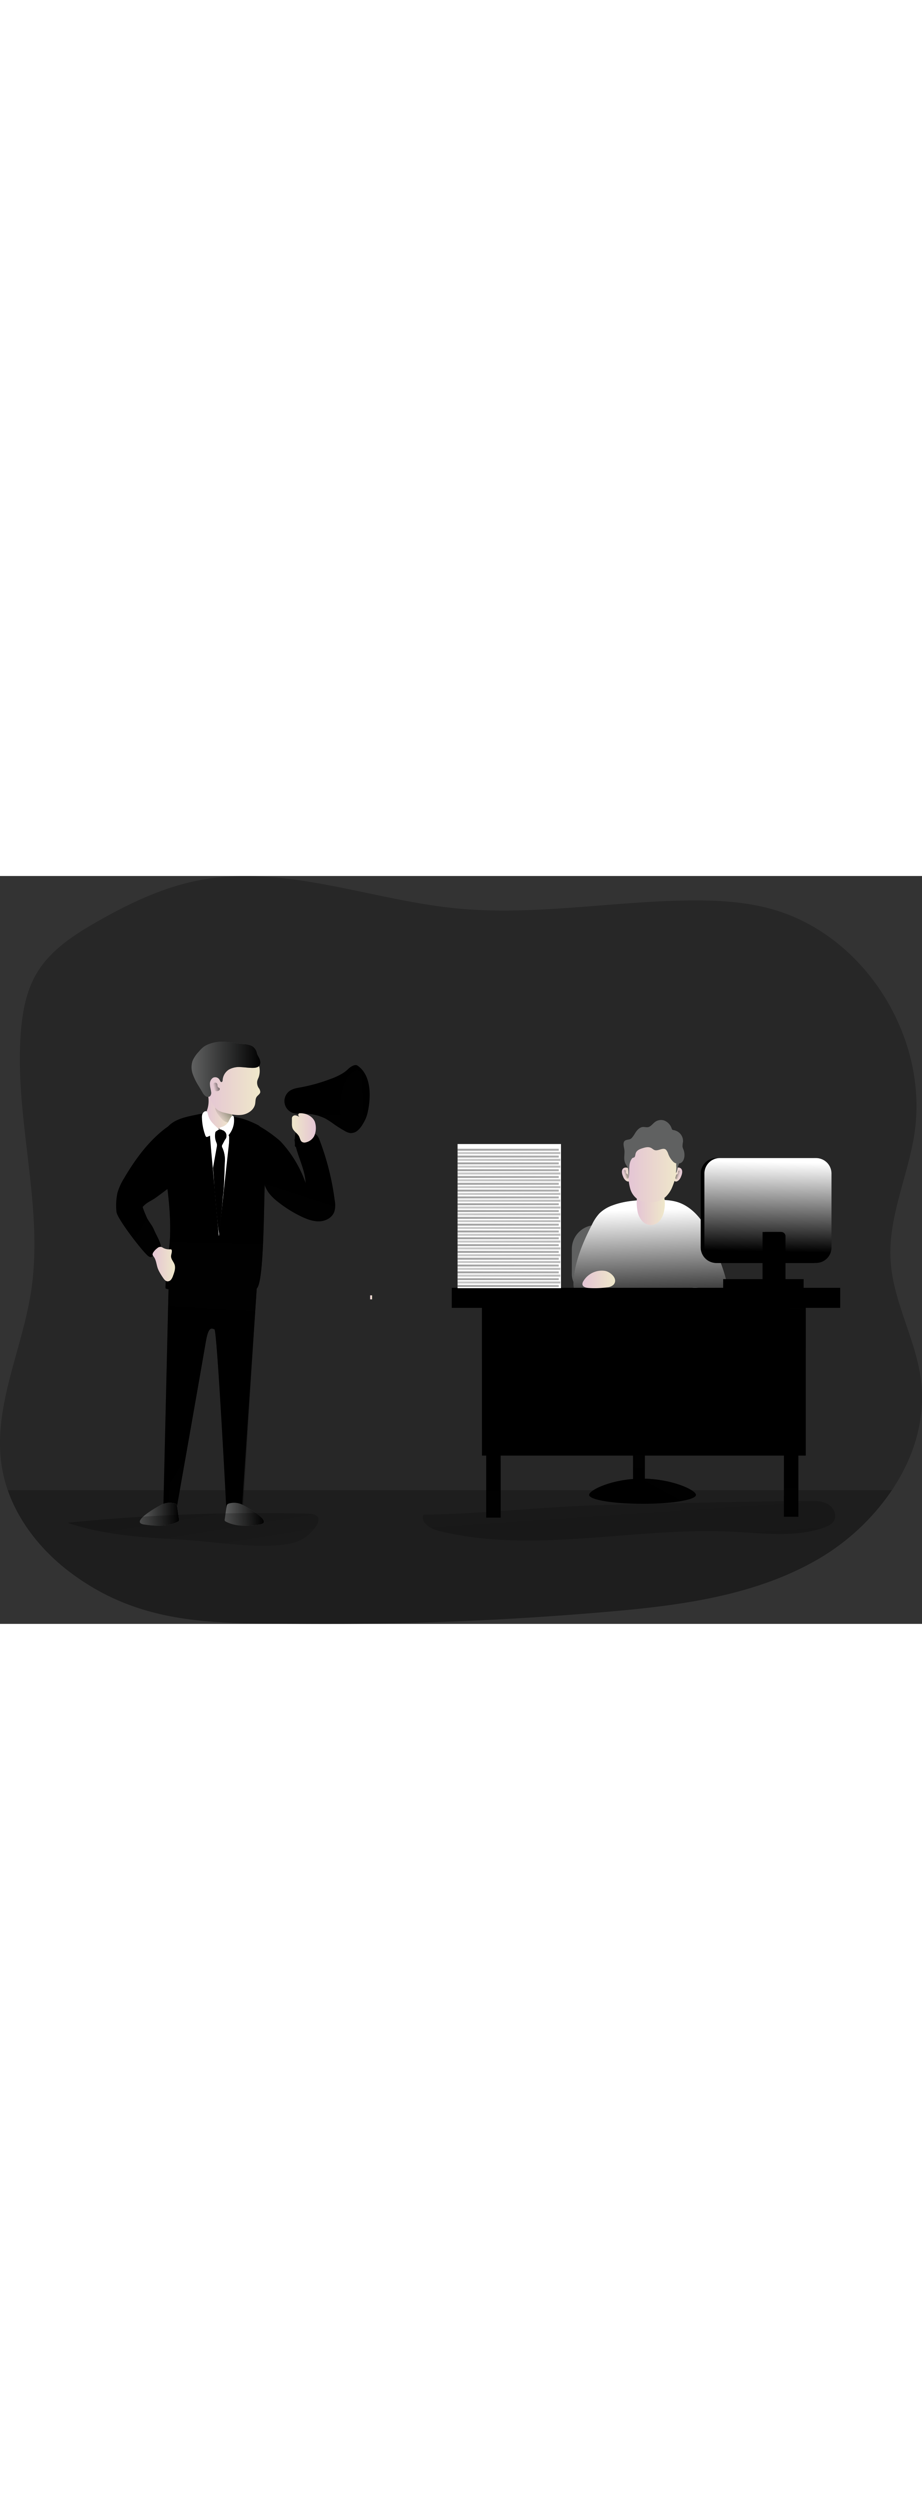 <svg id="Layer_1" data-name="Layer 1" xmlns="http://www.w3.org/2000/svg" xmlns:xlink="http://www.w3.org/1999/xlink" viewBox="0 0 504.73 409.07" data-imageid="boss-monochromatic" imageName="Boss" class="illustrations_image" style="width: 151px;"><rect x="0" y="0" width="504.73" height="409.07" fill="#333333" stroke="none"/><defs><linearGradient id="linear-gradient" x1="357.87" y1="292.1" x2="387.1" y2="725.4" gradientUnits="userSpaceOnUse"><stop offset="0" stop-color="#010101" stop-opacity="0"/><stop offset="0.95" stop-color="#010101"/></linearGradient><linearGradient id="linear-gradient-2" x1="367.63" y1="361.77" x2="380.24" y2="338.56" gradientUnits="userSpaceOnUse"><stop offset="0" stop-color="#010101" stop-opacity="0"/><stop offset="1" stop-color="#010101"/></linearGradient><linearGradient id="linear-gradient-3" x1="347.31" y1="339.8" x2="351.39" y2="307.57" xlink:href="#linear-gradient-2"/><linearGradient id="linear-gradient-4" x1="128.93" y1="349.32" x2="139.82" y2="160.15" xlink:href="#linear-gradient-2"/><linearGradient id="linear-gradient-5" x1="181.99" y1="164.65" x2="165.66" y2="214.94" xlink:href="#linear-gradient-2"/><linearGradient id="linear-gradient-6" x1="92.06" y1="179.34" x2="126.01" y2="200.82" xlink:href="#linear-gradient-2"/><linearGradient id="linear-gradient-7" x1="96.02" y1="185.12" x2="123.5" y2="209.45" xlink:href="#linear-gradient-2"/><linearGradient id="linear-gradient-8" x1="136.14" y1="140.45" x2="133.56" y2="297.34" xlink:href="#linear-gradient-2"/><linearGradient id="linear-gradient-9" x1="138.27" y1="182.35" x2="160.91" y2="184.93" xlink:href="#linear-gradient-2"/><linearGradient id="linear-gradient-10" x1="146.55" y1="179.49" x2="106.71" y2="187.51" xlink:href="#linear-gradient-2"/><linearGradient id="linear-gradient-11" x1="131.14" y1="146.07" x2="145.79" y2="146.07" gradientUnits="userSpaceOnUse"><stop offset="0" stop-color="#e4c5d5"/><stop offset="0.42" stop-color="#e9d3cf"/><stop offset="1" stop-color="#efe8ca"/></linearGradient><linearGradient id="linear-gradient-12" x1="138.06" y1="150.57" x2="152.25" y2="138.82" xlink:href="#linear-gradient-2"/><linearGradient id="linear-gradient-13" x1="197.66" y1="133.56" x2="197.87" y2="164.29" xlink:href="#linear-gradient-2"/><linearGradient id="linear-gradient-14" x1="130.92" y1="132.52" x2="161.17" y2="132.52" xlink:href="#linear-gradient-11"/><linearGradient id="linear-gradient-15" x1="123.58" y1="123.89" x2="161.22" y2="123.89" xlink:href="#linear-gradient-2"/><linearGradient id="linear-gradient-16" x1="102.21" y1="230.42" x2="114.5" y2="230.42" xlink:href="#linear-gradient-11"/><linearGradient id="linear-gradient-17" x1="135.26" y1="185.43" x2="142.62" y2="185.43" xlink:href="#linear-gradient-2"/><linearGradient id="linear-gradient-18" x1="229.09" y1="140.71" x2="205.17" y2="141.27" gradientTransform="translate(328.96 -85.84) rotate(83.58)" xlink:href="#linear-gradient-2"/><linearGradient id="linear-gradient-19" x1="202.6" y1="230.47" x2="203.7" y2="230.47" xlink:href="#linear-gradient-11"/><linearGradient id="linear-gradient-20" x1="359.12" y1="181.43" x2="364.36" y2="181.43" xlink:href="#linear-gradient-11"/><linearGradient id="linear-gradient-21" x1="684.78" y1="181.43" x2="690.02" y2="181.43" gradientTransform="matrix(-1, 0, 0, 1, 1076.93, 0)" xlink:href="#linear-gradient-11"/><linearGradient id="linear-gradient-22" x1="375.13" y1="259.05" x2="373.42" y2="197.58" gradientUnits="userSpaceOnUse"><stop offset="0" stop-color="#fff" stop-opacity="0"/><stop offset="0.95" stop-color="#fff"/></linearGradient><linearGradient id="linear-gradient-23" x1="269.85" y1="277.38" x2="271.14" y2="395.16" xlink:href="#linear-gradient-2"/><linearGradient id="linear-gradient-24" x1="432.82" y1="275.6" x2="434.11" y2="393.38" xlink:href="#linear-gradient-2"/><linearGradient id="linear-gradient-25" x1="346.66" y1="328.59" x2="368.15" y2="128.28" xlink:href="#linear-gradient-2"/><linearGradient id="linear-gradient-26" x1="367.22" y1="198.11" x2="382.63" y2="198.11" xlink:href="#linear-gradient-11"/><linearGradient id="linear-gradient-27" x1="362.63" y1="180.93" x2="390.24" y2="180.93" xlink:href="#linear-gradient-11"/><linearGradient id="linear-gradient-28" x1="390.57" y1="181.9" x2="386.7" y2="180.51" xlink:href="#linear-gradient-2"/><linearGradient id="linear-gradient-29" x1="700.58" y1="181.6" x2="696.72" y2="180.21" gradientTransform="matrix(-1, 0, 0, 1, 1061.15, 0)" xlink:href="#linear-gradient-2"/><linearGradient id="linear-gradient-30" x1="337.51" y1="238.82" x2="355.43" y2="238.82" xlink:href="#linear-gradient-11"/><linearGradient id="linear-gradient-31" x1="399.04" y1="176.43" x2="419.26" y2="227.19" xlink:href="#linear-gradient-2"/><linearGradient id="linear-gradient-32" x1="430.31" y1="181.64" x2="452.86" y2="238.24" xlink:href="#linear-gradient-2"/><linearGradient id="linear-gradient-33" x1="438.61" y1="223.54" x2="439.69" y2="171.96" xlink:href="#linear-gradient-22"/><linearGradient id="linear-gradient-34" x1="91.12" y1="281.44" x2="182.83" y2="340.48" xlink:href="#linear-gradient-2"/><linearGradient id="linear-gradient-35" x1="106.76" y1="281.92" x2="209.36" y2="292.23" xlink:href="#linear-gradient-2"/><linearGradient id="linear-gradient-36" x1="141.36" y1="157.02" x2="295.99" y2="293.91" xlink:href="#linear-gradient-2"/><linearGradient id="linear-gradient-37" x1="95.21" y1="367.25" x2="116.74" y2="367.25" xlink:href="#linear-gradient-2"/><linearGradient id="linear-gradient-38" x1="141.64" y1="367.25" x2="163.17" y2="367.25" xlink:href="#linear-gradient-2"/><linearGradient id="linear-gradient-39" x1="135.66" y1="133.8" x2="141.43" y2="132.4" xlink:href="#linear-gradient-2"/><linearGradient id="linear-gradient-40" x1="180.51" y1="161.24" x2="186.75" y2="163.61" xlink:href="#linear-gradient-2"/><linearGradient id="linear-gradient-41" x1="788.47" y1="155.93" x2="801.61" y2="155.93" gradientTransform="matrix(-1, 0, 0, 1, 980.09, 0)" xlink:href="#linear-gradient-11"/><linearGradient id="linear-gradient-42" x1="129.68" y1="-91.07" x2="103.03" y2="114.4" gradientTransform="matrix(1, 0, 0, -1.24, 0, 309.11)" xlink:href="#linear-gradient"/><linearGradient id="linear-gradient-43" x1="278.24" y1="145.24" x2="278.09" y2="158.33" xlink:href="#linear-gradient-2"/><linearGradient id="linear-gradient-44" x1="278.43" y1="144.96" x2="279.19" y2="172.26" xlink:href="#linear-gradient-2"/><linearGradient id="linear-gradient-45" x1="278.24" y1="148.96" x2="278.09" y2="162.06" xlink:href="#linear-gradient-2"/><linearGradient id="linear-gradient-46" x1="278.43" y1="148.69" x2="279.19" y2="175.99" xlink:href="#linear-gradient-2"/><linearGradient id="linear-gradient-47" x1="278.24" y1="152.69" x2="278.09" y2="165.78" xlink:href="#linear-gradient-2"/><linearGradient id="linear-gradient-48" x1="278.43" y1="152.42" x2="279.19" y2="179.71" xlink:href="#linear-gradient-2"/><linearGradient id="linear-gradient-49" x1="278.24" y1="156.42" x2="278.09" y2="169.51" xlink:href="#linear-gradient-2"/><linearGradient id="linear-gradient-50" x1="278.43" y1="156.14" x2="279.19" y2="183.44" xlink:href="#linear-gradient-2"/><linearGradient id="linear-gradient-51" x1="278.24" y1="160.14" x2="278.09" y2="173.23" xlink:href="#linear-gradient-2"/><linearGradient id="linear-gradient-52" x1="278.43" y1="159.87" x2="279.19" y2="187.17" xlink:href="#linear-gradient-2"/><linearGradient id="linear-gradient-53" x1="278.24" y1="163.87" x2="278.09" y2="176.96" xlink:href="#linear-gradient-2"/><linearGradient id="linear-gradient-54" x1="278.43" y1="163.59" x2="279.19" y2="190.89" xlink:href="#linear-gradient-2"/><linearGradient id="linear-gradient-55" x1="278.24" y1="167.59" x2="278.09" y2="180.68" xlink:href="#linear-gradient-2"/><linearGradient id="linear-gradient-56" x1="278.43" y1="167.32" x2="279.19" y2="194.62" xlink:href="#linear-gradient-2"/><linearGradient id="linear-gradient-57" x1="278.24" y1="171.32" x2="278.09" y2="184.41" xlink:href="#linear-gradient-2"/><linearGradient id="linear-gradient-58" x1="278.43" y1="171.04" x2="279.19" y2="198.34" xlink:href="#linear-gradient-2"/><linearGradient id="linear-gradient-59" x1="278.24" y1="175.04" x2="278.09" y2="188.13" xlink:href="#linear-gradient-2"/><linearGradient id="linear-gradient-60" x1="278.43" y1="174.77" x2="279.19" y2="202.07" xlink:href="#linear-gradient-2"/><linearGradient id="linear-gradient-61" x1="278.24" y1="178.77" x2="278.09" y2="191.86" xlink:href="#linear-gradient-2"/><linearGradient id="linear-gradient-62" x1="278.43" y1="178.49" x2="279.19" y2="205.79" xlink:href="#linear-gradient-2"/><linearGradient id="linear-gradient-63" x1="278.24" y1="182.49" x2="278.09" y2="195.59" xlink:href="#linear-gradient-2"/><linearGradient id="linear-gradient-64" x1="278.43" y1="182.22" x2="279.19" y2="209.52" xlink:href="#linear-gradient-2"/><linearGradient id="linear-gradient-65" x1="278.24" y1="186.22" x2="278.09" y2="199.31" xlink:href="#linear-gradient-2"/><linearGradient id="linear-gradient-66" x1="278.43" y1="185.94" x2="279.19" y2="213.24" xlink:href="#linear-gradient-2"/><linearGradient id="linear-gradient-67" x1="278.24" y1="189.94" x2="278.09" y2="203.04" xlink:href="#linear-gradient-2"/><linearGradient id="linear-gradient-68" x1="278.43" y1="189.67" x2="279.19" y2="216.97" xlink:href="#linear-gradient-2"/><linearGradient id="linear-gradient-69" x1="278.24" y1="193.67" x2="278.09" y2="206.76" xlink:href="#linear-gradient-2"/><linearGradient id="linear-gradient-70" x1="278.43" y1="193.4" x2="279.19" y2="220.69" xlink:href="#linear-gradient-2"/><linearGradient id="linear-gradient-71" x1="278.24" y1="197.4" x2="278.09" y2="210.49" xlink:href="#linear-gradient-2"/><linearGradient id="linear-gradient-72" x1="278.43" y1="197.12" x2="279.19" y2="224.42" xlink:href="#linear-gradient-2"/><linearGradient id="linear-gradient-73" x1="278.24" y1="201.12" x2="278.09" y2="214.21" xlink:href="#linear-gradient-2"/><linearGradient id="linear-gradient-74" x1="278.43" y1="200.85" x2="279.19" y2="228.15" xlink:href="#linear-gradient-2"/><linearGradient id="linear-gradient-75" x1="278.24" y1="204.85" x2="278.09" y2="217.94" xlink:href="#linear-gradient-2"/><linearGradient id="linear-gradient-76" x1="278.43" y1="204.57" x2="279.19" y2="231.87" xlink:href="#linear-gradient-2"/><linearGradient id="linear-gradient-77" x1="278.24" y1="208.57" x2="278.09" y2="221.66" xlink:href="#linear-gradient-2"/><linearGradient id="linear-gradient-78" x1="278.43" y1="208.3" x2="279.19" y2="235.6" xlink:href="#linear-gradient-2"/><linearGradient id="linear-gradient-79" x1="278.24" y1="212.3" x2="278.09" y2="225.39" xlink:href="#linear-gradient-2"/><linearGradient id="linear-gradient-80" x1="278.43" y1="212.02" x2="279.19" y2="239.32" xlink:href="#linear-gradient-2"/><linearGradient id="linear-gradient-81" x1="278.24" y1="216.02" x2="278.09" y2="229.11" xlink:href="#linear-gradient-2"/><linearGradient id="linear-gradient-82" x1="278.43" y1="215.75" x2="279.19" y2="243.05" xlink:href="#linear-gradient-2"/><linearGradient id="linear-gradient-83" x1="278.24" y1="219.75" x2="278.09" y2="232.84" xlink:href="#linear-gradient-2"/><linearGradient id="linear-gradient-84" x1="278.43" y1="219.47" x2="279.19" y2="246.77" xlink:href="#linear-gradient-2"/><linearGradient id="linear-gradient-85" x1="411.72" y1="199.86" x2="439.66" y2="225.22" xlink:href="#linear-gradient-2"/><linearGradient id="linear-gradient-86" x1="400.74" y1="214.52" x2="404.75" y2="240.89" xlink:href="#linear-gradient-2"/></defs><title>Boss 1</title><path d="M506.94,354.06a124.39,124.39,0,0,1-40.85,38c-34.75,20-75.88,25.19-115.82,28.61q-83.58,7.19-167.6,6.53c-46.41-.36-86.9,1.13-125.89-28.43-15.09-11.42-27.64-26.93-33.84-44.67a75,75,0,0,1-3.23-12.67C14.49,309.3,30.58,278,35.62,245.88c7.36-47.14-9.32-95.11-5.5-142.65.92-11.21,3-22.57,8.82-32.16C46.3,58.8,58.79,50.61,71.19,43.5,89.08,33.24,108,24.17,128.29,20.36c46.35-8.71,92.88,10.77,139.81,15.45C310.27,40,352.65,32.14,395,31.53c15.18-.21,30.48.52,45.13,4.43,51.73,13.8,87.3,70.56,79.09,123.48-3.61,23.2-14.45,45.52-13,69,1.31,22.47,13.77,43,16.61,65.31C525.54,315.13,519,336.11,506.94,354.06Z" transform="translate(-18.68 -18.14)" fill="#000000" opacity="0.24" style="isolation:isolate" class="target-color"/><path d="M506.94,354.06a124.39,124.39,0,0,1-40.85,38c-34.75,20-75.88,25.19-115.82,28.61q-83.58,7.19-167.6,6.53c-46.41-.36-86.9,1.13-125.89-28.43-15.09-11.42-27.64-26.93-33.84-44.67Z" transform="translate(-18.68 -18.14)" fill="#000000" opacity="0.24" style="isolation:isolate" class="target-color"/><path d="M250.49,367.51c-1.74,4.28,3.86,7.73,8.35,8.84,52.17,12.86,107-2.22,160.63.42,16.78.82,34.11,3.32,50-2.13,2.3-.79,4.73-1.9,5.85-4.07,1.64-3.21-.53-7.3-3.68-9s-6.94-1.73-10.54-1.68q-55.75.75-111.5,2.28C316.18,363.06,283.93,367,250.49,367.51Z" transform="translate(-18.68 -18.14)" fill="url(#linear-gradient)"/><path d="M399.65,356.65c0,2.7-13.09,4.88-29.23,4.88s-29.23-2.18-29.23-4.88,12.8-8.88,28.94-8.88S399.65,354,399.65,356.65Z" transform="translate(-18.68 -18.14)" fill="#000000" class="target-color"/><path d="M399.65,356.65c0,2.7-13.09,4.88-29.23,4.88s-29.23-2.18-29.23-4.88,12.8-8.88,28.94-8.88S399.65,354,399.65,356.65Z" transform="translate(-18.68 -18.14)" fill="url(#linear-gradient-2)"/><path d="M346.51,308.53H353a0,0,0,0,1,0,0v23.21a3.22,3.22,0,0,1-3.22,3.22h0a3.22,3.22,0,0,1-3.22-3.22V308.53A0,0,0,0,1,346.51,308.53Z" fill="#000000" class="target-color"/><path d="M346.56,308.53H353a0,0,0,0,1,0,0v23.21a3.22,3.22,0,0,1-3.22,3.22h0a3.22,3.22,0,0,1-3.22-3.22V308.53A0,0,0,0,1,346.56,308.53Z" fill="url(#linear-gradient-3)"/><path d="M111.13,236.6l48.64-1-8.61,127.91-8.61.37s-5-97.29-6.47-97.79-3.27-2-4.76,7-15.73,89.63-15.73,89.63l-7.47.08Z" transform="translate(-18.68 -18.14)" fill="#000000" class="target-color"/><path d="M159.77,235.59,151.16,363.5l-8.61.39s-5-97.31-6.48-97.8-3.26-2-4.76,7-15.72,89.61-15.72,89.61l-7.49.1,3-126.17Z" transform="translate(-18.68 -18.14)" fill="url(#linear-gradient-4)"/><path d="M172.54,163.61A64.66,64.66,0,0,1,186,186.11c-.32-8-4.82-15.17-6-23A1.74,1.74,0,0,1,180,162a1.62,1.62,0,0,1,.86-.65,28,28,0,0,1,7.66-2.21,4.92,4.92,0,0,1,2.64.14c1.33.56,2,2,2.5,3.38a143.81,143.81,0,0,1,8.24,32.85,13,13,0,0,1-.29,6.39c-1.22,3.15-4.72,5-8.09,5.11s-6.65-1.1-9.7-2.56a67.49,67.49,0,0,1-13.1-8.18,26.48,26.48,0,0,1-4.73-4.61c-3.61-4.81-4.29-11.17-4.36-17.19,0-3.95-10.19-17.08-7.86-20.55C156.22,150.3,170.55,161.44,172.54,163.61Z" transform="translate(-18.68 -18.14)" fill="#000000" class="target-color"/><path d="M201.63,201.91c-1.22,3.15-4.73,5-8.09,5.1s-6.66-1.1-9.71-2.53a66.9,66.9,0,0,1-13.1-8.22,26.66,26.66,0,0,1-4.73-4.58,21.34,21.34,0,0,1-3.73-9.34,48.05,48.05,0,0,1-.64-7.85c0-4-10.17-17.1-7.85-20.55,2.45-3.63,16.77,7.48,18.75,9.65a64.62,64.62,0,0,1,13.41,22.5c-.31-7.93-4.8-15.14-6-23A1.86,1.86,0,0,1,180,162a1.68,1.68,0,0,1,.86-.64,29.06,29.06,0,0,1,7.66-2.23,5.09,5.09,0,0,1,2.63.16c1.34.58,2,2,2.5,3.38a143.52,143.52,0,0,1,8.25,32.86c.06.64.15,1.28.18,1.92A10,10,0,0,1,201.63,201.91Z" transform="translate(-18.68 -18.14)" fill="url(#linear-gradient-5)"/><path d="M105.33,159.4c-7.35,6.61-13.42,15-18.69,24a31.82,31.82,0,0,0-3.66,8,33.42,33.42,0,0,0-.54,10.37c.18,3.43,12.84,19.93,16.68,23.62a4.6,4.6,0,0,0,1.76,1.21c1.48.47,6.14-4.92,5.79-6.43-.64-2.8-2.69-6-3.77-8.67-1-2.44-3.09-4.6-4.08-7-.52-1.29-1.13-2.57-1.58-3.89-.58-1.69-.66-1.25.45-2.37,1.58-1.6,4.29-2.72,6.14-4.05,2-1.44,4-2.94,6-4.45a23.1,23.1,0,0,0,5.44-5.2c2.54-3.71,3.12-8.71,3-13.35-.09-3.1-.48-6.15-.63-9.24-.1-1.93.79-6.25-.09-7.89C115.53,150.36,107.31,157.62,105.33,159.4Z" transform="translate(-18.68 -18.14)" fill="#000000" class="target-color"/><path d="M115.22,184.45a23.32,23.32,0,0,1-5.19,5,2.35,2.35,0,0,1-.25.19c-2,1.49-3.94,3-6,4.42-1.86,1.35-4.55,2.48-6.14,4.07-1.1,1.09-1,.67-.46,2.35.1.3.22.61.34.88.4,1,.85,2,1.25,3,1,2.44,3.09,4.58,4.09,7,1.07,2.65,3.12,5.89,3.76,8.67.34,1.53-4.31,6.9-5.8,6.44a4.49,4.49,0,0,1-1.74-1.22c-3.85-3.66-16.52-20.18-16.7-23.6A33.76,33.76,0,0,1,83,191.35a32.61,32.61,0,0,1,3.67-8c5.28-8.95,11.36-17.38,18.69-24,2-1.77,10.19-9,12.15-5.44.85,1.65,0,6,.09,7.88.15,3.08.52,6.17.61,9.25C118.33,175.74,117.75,180.75,115.22,184.45Z" transform="translate(-18.68 -18.14)" fill="url(#linear-gradient-6)"/><path d="M110,189.48a2.35,2.35,0,0,1-.25.19c-2,1.49-3.94,3-6,4.42-1.86,1.35-4.55,2.48-6.14,4.07-1.1,1.09-1,.67-.46,2.35.1.3.22.61.34.88a.7.7,0,0,0-.09.43,13.64,13.64,0,0,1-3.54-3.36,2.1,2.1,0,0,1-.55-1.25,2.44,2.44,0,0,1,.76-1.65c3.6-4.52,7.6-9.56,12.18-13.1C111.37,178.55,110.79,185.42,110,189.48Z" transform="translate(-18.68 -18.14)" fill="url(#linear-gradient-7)"/><rect x="313.04" y="190.96" width="79.48" height="39.98" rx="13.09" fill="#606161"/><path d="M124.8,149c-5.57,1.15-11.67,2.62-15,7.26s-2.62,11.13-1.75,16.86c2.18,14.32,4.34,28.75,3.67,43.21-.27,5.67-2.53,21.53-2.43,27.2,0,2.2,47.64,1.94,49.83.33,4.11-3,3.91-43.75,4.65-62.82a17.46,17.46,0,0,0-.26-4.79c-1.23-5.14,1.15-19.59-3.61-21.88a54.89,54.89,0,0,0-8.13-3.38,53.51,53.51,0,0,0-6.89-1.38c-3.7-.57-7.42-1.32-11.14-1.76C130.73,147.54,127.79,148.43,124.8,149Z" transform="translate(-18.68 -18.14)" fill="#000000" class="target-color"/><path d="M124.8,149c-5.57,1.15-11.67,2.62-15,7.26s-2.62,11.13-1.75,16.86c2.18,14.32,4.34,28.75,3.67,43.21-.27,5.67-2.53,21.53-2.43,27.2,0,2.2,47.64,1.94,49.83.33,4.11-3,3.91-43.75,4.65-62.82a17.46,17.46,0,0,0-.26-4.79c-1.23-5.14,1.15-19.59-3.61-21.88a54.89,54.89,0,0,0-8.13-3.38,53.51,53.51,0,0,0-6.89-1.38c-3.7-.57-7.42-1.32-11.14-1.76C130.73,147.54,127.79,148.43,124.8,149Z" transform="translate(-18.68 -18.14)" fill="url(#linear-gradient-8)"/><path d="M132.33,168.29c1.12,11.09,3.6,35.94,6.11,46.8,4.63-12.83,5.66-40.18,5.67-53.82a2.16,2.16,0,0,0-.29-1.31,2.28,2.28,0,0,0-.95-.62c-1.54-.71-2.27-1.92-3.82-2.6C130.51,153,131.89,163.88,132.33,168.29Z" transform="translate(-18.68 -18.14)" fill="#fff"/><path d="M145.64,149.75s-7.45,67.33-7.13,66.05S149.44,180,149.44,180l-2.89-7.37,4.17-3.84-1.28-17.61Z" transform="translate(-18.68 -18.14)" fill="#000000" class="target-color"/><path d="M138.51,215.8,128.3,188.63a16.24,16.24,0,0,1-1.2-4.36c-.32-3.8,2-7.27,4.17-10.39a10.25,10.25,0,0,1-4.14-7.42,30.06,30.06,0,0,1,.58-8.71l1.55-9.47c-.18,1.14,3.14,5.26,3.61,6.66a19.27,19.27,0,0,1,.76,5.11c.43,6.11,1,12.21,1.57,18.31Z" transform="translate(-18.68 -18.14)" fill="#000000" class="target-color"/><path d="M145.64,149.75s-7.45,67.33-7.13,66.05S149.44,180,149.44,180l-2.89-7.37,4.17-3.84-1.28-17.61Z" transform="translate(-18.68 -18.14)" fill="url(#linear-gradient-9)"/><path d="M138.51,215.8,128.3,188.63a16.24,16.24,0,0,1-1.2-4.36c-.32-3.8,2-7.27,4.17-10.39a10.25,10.25,0,0,1-4.14-7.42,30.06,30.06,0,0,1,.58-8.71l1.55-9.47c-.18,1.14,3.14,5.26,3.61,6.66a19.27,19.27,0,0,1,.76,5.11c.43,6.11,1,12.21,1.57,18.31Z" transform="translate(-18.68 -18.14)" fill="url(#linear-gradient-10)"/><path d="M132.34,145.21c-.51,1.66-1.32,3.28-1.19,5a6.09,6.09,0,0,0,2.61,4.33,8.52,8.52,0,0,0,8,1.3,5.63,5.63,0,0,0,2.09-1.24c1.49-1.46,2.11-4.1,1.92-6.52a17.41,17.41,0,0,0-2.15-6.65,12.55,12.55,0,0,0-2.81-3.82,9.34,9.34,0,0,0-5.17-1.86c-1.31-.14-3.42.07-3.09,2.35A15.06,15.06,0,0,1,132.34,145.21Z" transform="translate(-18.68 -18.14)" fill="url(#linear-gradient-11)"/><path d="M140.11,151.05a5,5,0,0,0,3.41,1.91,1.74,1.74,0,0,0,1.17-.38,2.46,2.46,0,0,0,.6-1.47l.56-3.46a.93.93,0,0,0-.11-.77.87.87,0,0,0-.32-.2l-4.43-2c-1.26-.56-4.92-2-4.47.68C136.86,147.36,138.78,149.64,140.11,151.05Z" transform="translate(-18.68 -18.14)" fill="url(#linear-gradient-12)"/><path d="M199.44,129.23a93.18,93.18,0,0,1-16,4.48c-2.12.38-4.33.7-6.09,1.92a6.84,6.84,0,0,0,1.73,12.12,16.57,16.57,0,0,0,5.31.43,25.79,25.79,0,0,1,12.49,2.66,48.94,48.94,0,0,1,4.71,3.09q2.79,1.94,5.75,3.6a8.23,8.23,0,0,0,3.05,1.19,5.66,5.66,0,0,0,4.08-1.4,13.31,13.31,0,0,0,2.75-3.43,20.79,20.79,0,0,0,2.25-4.65c.82-2.59,5.08-20.42-5.1-27.4-1.44-1-4.08.87-5.09,1.87a17.3,17.3,0,0,1-3,2.34A35.82,35.82,0,0,1,199.44,129.23Z" transform="translate(-18.68 -18.14)" fill="#000000" class="target-color"/><path d="M199.44,129.23a93.18,93.18,0,0,1-16,4.48c-2.12.38-4.33.7-6.09,1.92a6.84,6.84,0,0,0,1.73,12.12,16.57,16.57,0,0,0,5.31.43,25.79,25.79,0,0,1,12.49,2.66,48.94,48.94,0,0,1,4.71,3.09q2.79,1.94,5.75,3.6a8.23,8.23,0,0,0,3.05,1.19,5.66,5.66,0,0,0,4.08-1.4,13.31,13.31,0,0,0,2.75-3.43,20.79,20.79,0,0,0,2.25-4.65c.82-2.59,5.08-20.42-5.1-27.4-1.44-1-4.08.87-5.09,1.87a17.3,17.3,0,0,1-3,2.34A35.82,35.82,0,0,1,199.44,129.23Z" transform="translate(-18.68 -18.14)" fill="url(#linear-gradient-13)"/><path d="M160.28,128.25a16.15,16.15,0,0,0-.72,1.78,5.25,5.25,0,0,0,.7,4,3.88,3.88,0,0,1,.9,2.29c-.13,1.12-1.37,1.73-2,2.67-.73,1.09-.57,2.53-.81,3.82-.59,3.19-3.75,5.39-6.95,5.92s-6.45-.27-9.6-1.06a11.68,11.68,0,0,1-3.77-1.41,9.9,9.9,0,0,1-3-3.66,37.74,37.74,0,0,1-3.39-9,17.7,17.7,0,0,1-.69-4.94,15.22,15.22,0,0,1,.87-4.31c1-2.9,2.58-5.82,5.32-7.19a12.8,12.8,0,0,1,6.08-1,34.05,34.05,0,0,1,5.24.5,29.32,29.32,0,0,1,9.7,3.57c1.41.82,2.36,1.22,2.57,2.86A10.7,10.7,0,0,1,160.28,128.25Z" transform="translate(-18.68 -18.14)" fill="url(#linear-gradient-14)"/><path d="M161.21,119.86a3.24,3.24,0,0,1-.23,1.57c-.57,1.24-2.15,1.61-3.51,1.66-2.28.08-4.55-.31-6.83-.41A11.63,11.63,0,0,0,144,124a7.45,7.45,0,0,0-3.44,5.68c0,.48-.13,1.09-.6,1.16s-.78-.6-1-1.09a2.74,2.74,0,0,0-3.7-1.25,3.94,3.94,0,0,0-1.65,3.64c0,1.4.49,2.76.64,4.15a2.68,2.68,0,0,1-.57,2.26,2.07,2.07,0,0,1-2.48,0,6.06,6.06,0,0,1-1.69-2.06l-2-3.34a34.2,34.2,0,0,1-3.29-6.57,11.31,11.31,0,0,1-.17-7.22,16.75,16.75,0,0,1,3.45-5.12,17.54,17.54,0,0,1,2.66-2.65,13,13,0,0,1,3.72-1.79,20.7,20.7,0,0,1,4.11-.92c4.56-.51,9.1.76,13.67,1.16a12.59,12.59,0,0,1,4.85,1,5.81,5.81,0,0,1,2.84,4C159.84,116.75,161.1,117.94,161.21,119.86Z" transform="translate(-18.68 -18.14)" fill="#606161"/><path d="M161.21,119.86a3.24,3.24,0,0,1-.23,1.57c-.57,1.24-2.15,1.61-3.51,1.66-2.28.08-4.55-.31-6.83-.41A11.63,11.63,0,0,0,144,124a7.45,7.45,0,0,0-3.44,5.68c0,.48-.13,1.09-.6,1.16s-.78-.6-1-1.09a2.74,2.74,0,0,0-3.7-1.25,3.94,3.94,0,0,0-1.65,3.64c0,1.4.49,2.76.64,4.15a2.68,2.68,0,0,1-.57,2.26,2.07,2.07,0,0,1-2.48,0,6.06,6.06,0,0,1-1.69-2.06l-2-3.34a34.2,34.2,0,0,1-3.29-6.57,11.31,11.31,0,0,1-.17-7.22,16.75,16.75,0,0,1,3.45-5.12,17.54,17.54,0,0,1,2.66-2.65,13,13,0,0,1,3.72-1.79,20.7,20.7,0,0,1,4.11-.92c4.56-.51,9.1.76,13.67,1.16a12.59,12.59,0,0,1,4.85,1,5.81,5.81,0,0,1,2.84,4C159.84,116.75,161.1,117.94,161.21,119.86Z" transform="translate(-18.68 -18.14)" fill="url(#linear-gradient-15)"/><path d="M105.65,234.15a34.24,34.24,0,0,0,2.25,3.71c.6.89,1.34,1.88,2.41,2a2.49,2.49,0,0,0,2.06-1,7.34,7.34,0,0,0,1.06-2.11c.74-2,1.49-4.17.79-6.17-.54-1.51-1.86-2.76-1.9-4.36,0-1.11.59-2.2.4-3.29a.75.75,0,0,0-.23-.48,1,1,0,0,0-.7-.11,7,7,0,0,1-3.86-.83,2.41,2.41,0,0,0-3.17.22,8.86,8.86,0,0,0-2.23,2.38c-.6,1.11-.29,1.47.35,2.32,1.34,1.81,1.44,4.45,2.24,6.52C105.28,233.35,105.46,233.75,105.65,234.15Z" transform="translate(-18.68 -18.14)" fill="url(#linear-gradient-16)"/><path d="M129.44,148.44a5.17,5.17,0,0,0-.21,2,30.28,30.28,0,0,0,1.85,9.6c.13.38.35.81.75.85a1,1,0,0,0,.52-.12,24,24,0,0,0,6.43-4,29.89,29.89,0,0,1-4-3.8,10.42,10.42,0,0,1-2.38-4.9C132.06,145.84,130,146.86,129.44,148.44Z" transform="translate(-18.68 -18.14)" fill="#fff"/><path d="M143.42,153.07a6.23,6.23,0,0,1-3.37,2.34c-.52.13-1.23.35-1.18.89a1.05,1.05,0,0,0,.18.44l3,4.8a12.38,12.38,0,0,0,4.7-11.1,2,2,0,0,0-.26-.88C145.51,148.17,144,152.38,143.42,153.07Z" transform="translate(-18.68 -18.14)" fill="#fff"/><path d="M140.73,193c.7-4.09.85-15.53,1-18.21a16,16,0,0,0-1.27-7.88,2.22,2.22,0,0,1-.32-1.05,2.07,2.07,0,0,1,.3-.85l1.35-2.57a3.24,3.24,0,0,0-1.57-5.34,3.38,3.38,0,0,0-.64-.29,2.06,2.06,0,0,0-1.76.44c-.5.39-1.13.56-1.25,1.18a9.12,9.12,0,0,0,.43,5.14,6.1,6.1,0,0,1,.45,1.39,4.66,4.66,0,0,1-.1,1.39l-2.11,11.72,0-.41c.53,4.44.68,11.07,1.21,15.5.16,1.28,1.54,19.93,2.38,20.9C139,213.85,140.69,193.27,140.73,193Z" transform="translate(-18.68 -18.14)" fill="#000000" class="target-color"/><path d="M140.73,193c.7-4.09.85-15.53,1-18.21a16,16,0,0,0-1.27-7.88,2.22,2.22,0,0,1-.32-1.05,2.07,2.07,0,0,1,.3-.85l1.35-2.57a3.24,3.24,0,0,0-1.57-5.34,3.38,3.38,0,0,0-.64-.29,2.06,2.06,0,0,0-1.76.44c-.5.39-1.13.56-1.25,1.18a9.12,9.12,0,0,0,.43,5.14,6.1,6.1,0,0,1,.45,1.39,4.66,4.66,0,0,1-.1,1.39l-2.11,11.72,0-.41c.53,4.44.68,11.07,1.21,15.5.16,1.28,1.54,19.93,2.38,20.9C139,213.85,140.69,193.27,140.73,193Z" transform="translate(-18.68 -18.14)" fill="url(#linear-gradient-17)"/><ellipse cx="212.5" cy="141.1" rx="16.64" ry="7.41" transform="translate(29.85 318.34) rotate(-83.58)" fill="url(#linear-gradient-18)"/><rect x="202.6" y="229.37" width="1.1" height="2.2" fill="url(#linear-gradient-19)"/><path d="M359.14,180.29a7.09,7.09,0,0,0,.59,2.15,5.39,5.39,0,0,0,1.3,2.09c3.12,2.74,3.76-2.91,3.08-4.84C363.13,176.91,358.86,176.71,359.14,180.29Z" transform="translate(-18.68 -18.14)" fill="url(#linear-gradient-20)"/><path d="M392.13,180.29a7.09,7.09,0,0,1-.59,2.15,5.39,5.39,0,0,1-1.3,2.09c-3.12,2.74-3.76-2.91-3.08-4.84C388.14,176.91,392.41,176.71,392.13,180.29Z" transform="translate(-18.68 -18.14)" fill="url(#linear-gradient-21)"/><path d="M342.92,208.45a24.18,24.18,0,0,1,3.87-5.75,19.81,19.81,0,0,1,7.35-4.46c7.16-2.67,15-2.94,22.6-3,4.4,0,8.89,0,13.07,1.33,5.55,1.83,10.12,6,13.43,10.81s5.49,10.32,7.51,15.8c1.42,3.84,7.19,17.5,5.72,21.31-2.06,5.3-12.89-2.18-18.49-1.23-5.3.89-10.64,1.52-16,2.15l-24.75,2.94c-6.9.83-24.44,4.17-24.64-6.63C332.42,230.72,337.92,218,342.92,208.45Z" transform="translate(-18.68 -18.14)" fill="#000000" class="target-color"/><path d="M342.92,208.45a24.18,24.18,0,0,1,3.87-5.75,19.81,19.81,0,0,1,7.35-4.46c7.16-2.67,15-2.94,22.6-3,4.4,0,8.89,0,13.07,1.33,5.55,1.83,10.12,6,13.43,10.81s5.49,10.32,7.51,15.8c1.42,3.84,7.19,17.5,5.72,21.31-2.06,5.3-12.89-2.18-18.49-1.23-5.3.89-10.64,1.52-16,2.15l-24.75,2.94c-6.9.83-24.44,4.17-24.64-6.63C332.42,230.72,337.92,218,342.92,208.45Z" transform="translate(-18.68 -18.14)" fill="url(#linear-gradient-22)"/><rect x="266.18" y="252.31" width="7.88" height="98.62" fill="#000000" class="target-color"/><rect x="429.16" y="251.84" width="7.88" height="98.62" fill="#000000" class="target-color"/><rect x="266.18" y="252.31" width="7.88" height="98.62" fill="url(#linear-gradient-23)"/><rect x="429.16" y="251.84" width="7.88" height="98.62" fill="url(#linear-gradient-24)"/><rect x="263.84" y="231.99" width="177.25" height="85.03" fill="#000000" class="target-color"/><rect x="263.84" y="231.99" width="177.25" height="85.03" fill="url(#linear-gradient-25)"/><rect x="247.3" y="225.25" width="212.65" height="10.97" fill="#000000" class="target-color"/><rect x="250.49" y="146.61" width="56.61" height="78.84" fill="#fff"/><path d="M367.75,201.84a10.5,10.5,0,0,0,2.59,5.13,6.62,6.62,0,0,0,5.24,2.07,6.76,6.76,0,0,0,4.54-2.71,12.11,12.11,0,0,0,2.1-5,20,20,0,0,0-.21-8.91,7.4,7.4,0,0,0-2.23-4.06c-1.57-1.26-3.76-1.34-5.77-1.19a9.84,9.84,0,0,0-3.6.81C366.51,190,367,198.29,367.75,201.84Z" transform="translate(-18.68 -18.14)" fill="url(#linear-gradient-26)"/><path d="M386.43,188.88a15.22,15.22,0,0,1-3.24,4.64c-3,2.77-7.42,3.61-11.43,2.89a10.88,10.88,0,0,1-4.14-1.55,10.52,10.52,0,0,1-3.94-5.68,28.51,28.51,0,0,1-1-7c-.15-3-.2-6.18,1.21-8.84s2.84-7,5.57-7.95,6.69,1.51,9.58,1.38a19.8,19.8,0,0,1,6.52.5c1.56.47,3.75,1.57,4.41,3.19.59,1.47-.05,3.66-.22,5.17A41.24,41.24,0,0,1,386.43,188.88Z" transform="translate(-18.68 -18.14)" fill="url(#linear-gradient-27)"/><path d="M388.65,180.4c.15.09.32-.1.39-.27a8.7,8.7,0,0,0,.6-2.12,6.33,6.33,0,0,1,.12-.76c.1-.38.29-.72.41-1.09.19-.55.51-1.77-.36-1.77-.54,0-.85.65-.93,1.06a14.91,14.91,0,0,0,.05,2.11A16.87,16.87,0,0,1,388.65,180.4Z" transform="translate(-18.68 -18.14)" fill="#606161"/><path d="M362.84,182.94c.71-4.21-.34-7.27,1.75-10.2.56-.79,1.32-.28,1.68-1.22.21-.53.23-1.13.4-1.67.5-1.61,2.06-2.26,3.43-2.71,1.67-.54,3.49-1.08,5.07-.23.57.31,1.06.78,1.64,1.05,2.06,1,4.87-1.72,6.53,0a6.51,6.51,0,0,1,1.08,2,11.66,11.66,0,0,0,2.76,4.42,3.64,3.64,0,0,0,4.36.62c2-1.28,2.27-4.73,1.31-7.18a7,7,0,0,1-.54-1.62,11.41,11.41,0,0,1,.27-2.65,6,6,0,0,0-1.51-4.44,6.48,6.48,0,0,0-3.72-2,1.22,1.22,0,0,1-.66-.25,2,2,0,0,1-.33-.65,7,7,0,0,0-4-4.3,5.51,5.51,0,0,0-5.3.93c-1.17.92-2.14,2.33-3.51,2.65-1,.23-2-.15-3-.06-1.68.15-3.08,1.62-4.11,3.23a17.59,17.59,0,0,1-1.88,2.73c-1,1-1.74.8-2.93,1.13-2.75.78-1.14,3.91-1.08,6.19.05,2.12-.49,4.17.28,6.23.51,1.36,1.35,2,1.68,3.54C362.9,180.33,362.55,181.17,362.84,182.94Z" transform="translate(-18.68 -18.14)" fill="#606161"/><path d="M389.78,180.92a2.23,2.23,0,0,0,.11-.9.84.84,0,0,1,.4-.76.62.62,0,0,1,.73.25,1.4,1.4,0,0,1,.22.8,4.77,4.77,0,0,1-.42,2.11,2.78,2.78,0,0,1-1.22,1.43.88.88,0,0,1-1.16-.18,1.11,1.11,0,0,1,.05-.89c.13-.36.23-1.05.51-1.31S389.78,181.27,389.78,180.92Z" transform="translate(-18.68 -18.14)" fill="url(#linear-gradient-28)"/><path d="M361.36,180.63a2.11,2.11,0,0,1-.11-.9.86.86,0,0,0-.4-.77.65.65,0,0,0-.74.26,1.48,1.48,0,0,0-.22.8,4.67,4.67,0,0,0,.43,2.11,2.73,2.73,0,0,0,1.22,1.43c.38.19.95.2,1.15-.18a1.14,1.14,0,0,0-.05-.9c-.12-.35-.22-1-.5-1.3S361.36,181,361.36,180.63Z" transform="translate(-18.68 -18.14)" fill="url(#linear-gradient-29)"/><path d="M338,239.82a2.85,2.85,0,0,0-.49,1.66c.16,1.41,1.94,1.92,3.36,2a48.42,48.42,0,0,0,10.28-.38,5.33,5.33,0,0,0,3.49-1.51c2.6-3.2-1.91-7-4.77-7.46A11.73,11.73,0,0,0,338,239.82Z" transform="translate(-18.68 -18.14)" fill="url(#linear-gradient-30)"/><rect x="383.59" y="154.28" width="69.6" height="57.38" rx="8.48" fill="#000000" class="target-color"/><path d="M412.74,229.79h-2a8.47,8.47,0,0,1-8.49-8.46V180.9a8.49,8.49,0,0,1,8.49-8.48h2a8.47,8.47,0,0,0-8.45,8.48v40.43A8.45,8.45,0,0,0,412.74,229.79Z" transform="translate(-18.68 -18.14)" fill="url(#linear-gradient-31)"/><path d="M471.86,180.9v40.43a8.46,8.46,0,0,1-8.46,8.46H412.74a8.45,8.45,0,0,1-8.45-8.46V180.9a8.47,8.47,0,0,1,8.45-8.48H463.4A8.48,8.48,0,0,1,471.86,180.9Z" transform="translate(-18.68 -18.14)" fill="url(#linear-gradient-32)"/><path d="M473.87,180.9v40.43a8.46,8.46,0,0,1-8.49,8.46H412.74a8.45,8.45,0,0,1-8.45-8.46V180.9a8.47,8.47,0,0,1,8.45-8.48h52.64A8.48,8.48,0,0,1,473.87,180.9Z" transform="translate(-18.68 -18.14)" fill="#000000" class="target-color"/><path d="M473.87,180.9v40.43a8.46,8.46,0,0,1-8.49,8.46H412.74a8.45,8.45,0,0,1-8.45-8.46V180.9a8.47,8.47,0,0,1,8.45-8.48h52.64A8.48,8.48,0,0,1,473.87,180.9Z" transform="translate(-18.68 -18.14)" fill="url(#linear-gradient-33)"/><path d="M139.31,245.33l-3.24,20.76c-1.46-.48-3.26-2-4.76,7s-15.72,89.61-15.72,89.61l-4.89-1.49,12.41-116.29Z" transform="translate(-18.68 -18.14)" fill="url(#linear-gradient-34)"/><polygon points="130.94 226.75 129.07 342.81 133.11 344.12 140.49 225.75 130.94 226.75" fill="url(#linear-gradient-35)"/><path d="M201.63,201.91c-1.22,3.15-4.73,5-8.09,5.1s-6.66-1.1-9.71-2.53a66.9,66.9,0,0,1-13.1-8.22,26.66,26.66,0,0,1-4.73-4.58,21.34,21.34,0,0,1-3.73-9.34l1.28-6.05s21.85,27.54,30.66,27.55c8.28,0,7.27-6.29,7.88-6.39A10,10,0,0,1,201.63,201.91Z" transform="translate(-18.68 -18.14)" fill="url(#linear-gradient-36)"/><path d="M95.85,372.33a5,5,0,0,0,1.9.55c6.16.89,12.77,1.29,18.28-1.6a1.38,1.38,0,0,0,.64-.55,1.34,1.34,0,0,0,0-.77c-.26-1.84-.5-3.68-.78-5.52-.4-2.56-.21-2.9-2.74-3.34a10.33,10.33,0,0,0-6.59,1.16C104.46,363.38,92.31,370.16,95.85,372.33Z" transform="translate(-18.68 -18.14)" fill="#606161"/><path d="M162.53,372.33a5,5,0,0,1-1.9.55c-6.16.89-12.77,1.29-18.28-1.6a1.38,1.38,0,0,1-.64-.55,1.34,1.34,0,0,1,0-.77c.26-1.84.5-3.68.79-5.52.39-2.56.2-2.9,2.73-3.34a10.33,10.33,0,0,1,6.59,1.16C153.92,363.38,166.07,370.16,162.53,372.33Z" transform="translate(-18.68 -18.14)" fill="#606161"/><path d="M95.85,372.33a5,5,0,0,0,1.9.55c6.16.89,12.77,1.29,18.28-1.6a1.38,1.38,0,0,0,.64-.55,1.34,1.34,0,0,0,0-.77c-.26-1.84-.5-3.68-.78-5.52-.4-2.56-.21-2.9-2.74-3.34a10.33,10.33,0,0,0-6.59,1.16C104.46,363.38,92.31,370.16,95.85,372.33Z" transform="translate(-18.68 -18.14)" fill="url(#linear-gradient-37)"/><path d="M162.53,372.33a5,5,0,0,1-1.9.55c-6.16.89-12.77,1.29-18.28-1.6a1.38,1.38,0,0,1-.64-.55,1.34,1.34,0,0,1,0-.77c.26-1.84.5-3.68.79-5.52.39-2.56.2-2.9,2.73-3.34a10.33,10.33,0,0,1,6.59,1.16C153.92,363.38,166.07,370.16,162.53,372.33Z" transform="translate(-18.68 -18.14)" fill="url(#linear-gradient-38)"/><path d="M137.64,132a1.17,1.17,0,0,0-2.15-.24,2.26,2.26,0,0,0-.17,1.24,5.65,5.65,0,0,0,.27,1.53,2.24,2.24,0,0,0,1,1.19c.78.41,2.65-.1,2.39-1.28-.09-.42-.54-.43-.82-.71C137.61,133.19,137.83,132.62,137.64,132Z" transform="translate(-18.68 -18.14)" fill="url(#linear-gradient-39)"/><path d="M180.11,165.34a1.26,1.26,0,0,0,.07.61,1.21,1.21,0,0,0,.66.46,6.73,6.73,0,0,0,2.23.57,2.28,2.28,0,0,0,2-.93,3.38,3.38,0,0,0,.31-1.94l-.18-4.45a2.37,2.37,0,0,0-.57-1.79,2.16,2.16,0,0,0-1.18-.44C179.06,156.77,180.31,162.13,180.11,165.34Z" transform="translate(-18.68 -18.14)" fill="#000000" class="target-color"/><path d="M180.11,165.34a1.26,1.26,0,0,0,.07.61,1.21,1.21,0,0,0,.66.46,6.73,6.73,0,0,0,2.23.57,2.28,2.28,0,0,0,2-.93,3.38,3.38,0,0,0,.31-1.94l-.18-4.45a2.37,2.37,0,0,0-.57-1.79,2.16,2.16,0,0,0-1.18-.44C179.06,156.77,180.31,162.13,180.11,165.34Z" transform="translate(-18.68 -18.14)" fill="url(#linear-gradient-40)"/><path d="M191,152.48c-1.31-3-4.84-4.71-8.15-4.57a1.39,1.39,0,0,0-.46.08.92.92,0,0,0-.39,1.1,2.73,2.73,0,0,0,.74,1,5.42,5.42,0,0,0-2.12-1,1.85,1.85,0,0,0-2,.92,2.62,2.62,0,0,0-.14,1.11l0,2.52a7.34,7.34,0,0,0,.28,2.29c.67,1.91,2.82,2.95,3.7,4.77.47,1,.6,2.21,1.48,2.84a2.58,2.58,0,0,0,1.67.4,7,7,0,0,0,5.05-3.51A10.83,10.83,0,0,0,191,152.48Z" transform="translate(-18.68 -18.14)" fill="url(#linear-gradient-41)"/><path d="M117.74,381.13c-20.87-1.19-41.95-2.41-62.11-9.22a1052.39,1052.39,0,0,1,131.51-5c11.39.28,3.61,9.24-1.23,12.84-5,3.7-12,4.3-17.62,4.59C151.72,385.15,134.33,382.07,117.74,381.13Z" transform="translate(-18.68 -18.14)" fill="url(#linear-gradient-42)"/><rect x="250.49" y="149.17" width="55.39" height="1.07" fill="url(#linear-gradient-43)"/><rect x="250.49" y="150.97" width="56.24" height="1.1" fill="url(#linear-gradient-44)"/><rect x="250.49" y="152.9" width="55.39" height="1.07" fill="url(#linear-gradient-45)"/><rect x="250.49" y="154.7" width="56.24" height="1.1" fill="url(#linear-gradient-46)"/><rect x="250.49" y="156.62" width="55.39" height="1.07" fill="url(#linear-gradient-47)"/><rect x="250.49" y="158.42" width="56.24" height="1.1" fill="url(#linear-gradient-48)"/><rect x="250.49" y="160.35" width="55.39" height="1.07" fill="url(#linear-gradient-49)"/><rect x="250.49" y="162.15" width="56.24" height="1.1" fill="url(#linear-gradient-50)"/><rect x="250.49" y="164.07" width="55.39" height="1.07" fill="url(#linear-gradient-51)"/><rect x="250.49" y="165.87" width="56.24" height="1.1" fill="url(#linear-gradient-52)"/><rect x="250.49" y="167.8" width="55.39" height="1.07" fill="url(#linear-gradient-53)"/><rect x="250.49" y="169.6" width="56.24" height="1.1" fill="url(#linear-gradient-54)"/><rect x="250.49" y="171.52" width="55.39" height="1.07" fill="url(#linear-gradient-55)"/><rect x="250.49" y="173.33" width="56.24" height="1.1" fill="url(#linear-gradient-56)"/><rect x="250.49" y="175.25" width="55.39" height="1.07" fill="url(#linear-gradient-57)"/><rect x="250.49" y="177.05" width="56.24" height="1.1" fill="url(#linear-gradient-58)"/><rect x="250.49" y="178.97" width="55.39" height="1.07" fill="url(#linear-gradient-59)"/><rect x="250.49" y="180.78" width="56.24" height="1.1" fill="url(#linear-gradient-60)"/><rect x="250.49" y="182.7" width="55.39" height="1.07" fill="url(#linear-gradient-61)"/><rect x="250.49" y="184.5" width="56.24" height="1.1" fill="url(#linear-gradient-62)"/><rect x="250.49" y="186.43" width="55.39" height="1.07" fill="url(#linear-gradient-63)"/><rect x="250.49" y="188.23" width="56.24" height="1.1" fill="url(#linear-gradient-64)"/><rect x="250.49" y="190.15" width="55.39" height="1.07" fill="url(#linear-gradient-65)"/><rect x="250.49" y="191.95" width="56.24" height="1.1" fill="url(#linear-gradient-66)"/><rect x="250.49" y="193.88" width="55.39" height="1.07" fill="url(#linear-gradient-67)"/><rect x="250.49" y="195.68" width="56.24" height="1.1" fill="url(#linear-gradient-68)"/><rect x="250.49" y="197.6" width="55.39" height="1.07" fill="url(#linear-gradient-69)"/><rect x="250.49" y="199.4" width="56.24" height="1.1" fill="url(#linear-gradient-70)"/><rect x="250.49" y="201.33" width="55.39" height="1.07" fill="url(#linear-gradient-71)"/><rect x="250.49" y="203.13" width="56.24" height="1.1" fill="url(#linear-gradient-72)"/><rect x="250.49" y="205.05" width="55.39" height="1.07" fill="url(#linear-gradient-73)"/><rect x="250.49" y="206.85" width="56.24" height="1.1" fill="url(#linear-gradient-74)"/><rect x="250.49" y="208.78" width="55.39" height="1.07" fill="url(#linear-gradient-75)"/><rect x="250.49" y="210.58" width="56.24" height="1.1" fill="url(#linear-gradient-76)"/><rect x="250.49" y="212.5" width="55.39" height="1.07" fill="url(#linear-gradient-77)"/><rect x="250.49" y="214.31" width="56.24" height="1.1" fill="url(#linear-gradient-78)"/><rect x="250.49" y="216.23" width="55.39" height="1.07" fill="url(#linear-gradient-79)"/><rect x="250.49" y="218.03" width="56.24" height="1.1" fill="url(#linear-gradient-80)"/><rect x="250.49" y="219.95" width="55.39" height="1.07" fill="url(#linear-gradient-81)"/><rect x="250.49" y="221.76" width="56.24" height="1.1" fill="url(#linear-gradient-82)"/><rect x="250.49" y="223.68" width="55.39" height="1.07" fill="url(#linear-gradient-83)"/><rect x="250.49" y="225.48" width="56.24" height="1.1" fill="url(#linear-gradient-84)"/><polygon points="428.68 224.82 417.45 224.82 417.45 194.72 427.66 194.72 428.68 224.82" fill="#000000" class="target-color"/><polygon points="428.68 224.82 417.45 224.82 417.45 194.72 427.9 194.79 428.68 224.82" fill="url(#linear-gradient-85)"/><path d="M418.74,194.72h8.93A2.31,2.31,0,0,1,430,197v27.79a0,0,0,0,1,0,0H418.74a0,0,0,0,1,0,0v-30.1A0,0,0,0,1,418.74,194.72Z" fill="#000000" class="target-color"/><rect x="395.89" y="220.5" width="44.04" height="4.76" fill="#000000" class="target-color"/><rect x="395.89" y="220.55" width="12.2" height="4.39" fill="url(#linear-gradient-86)"/></svg>